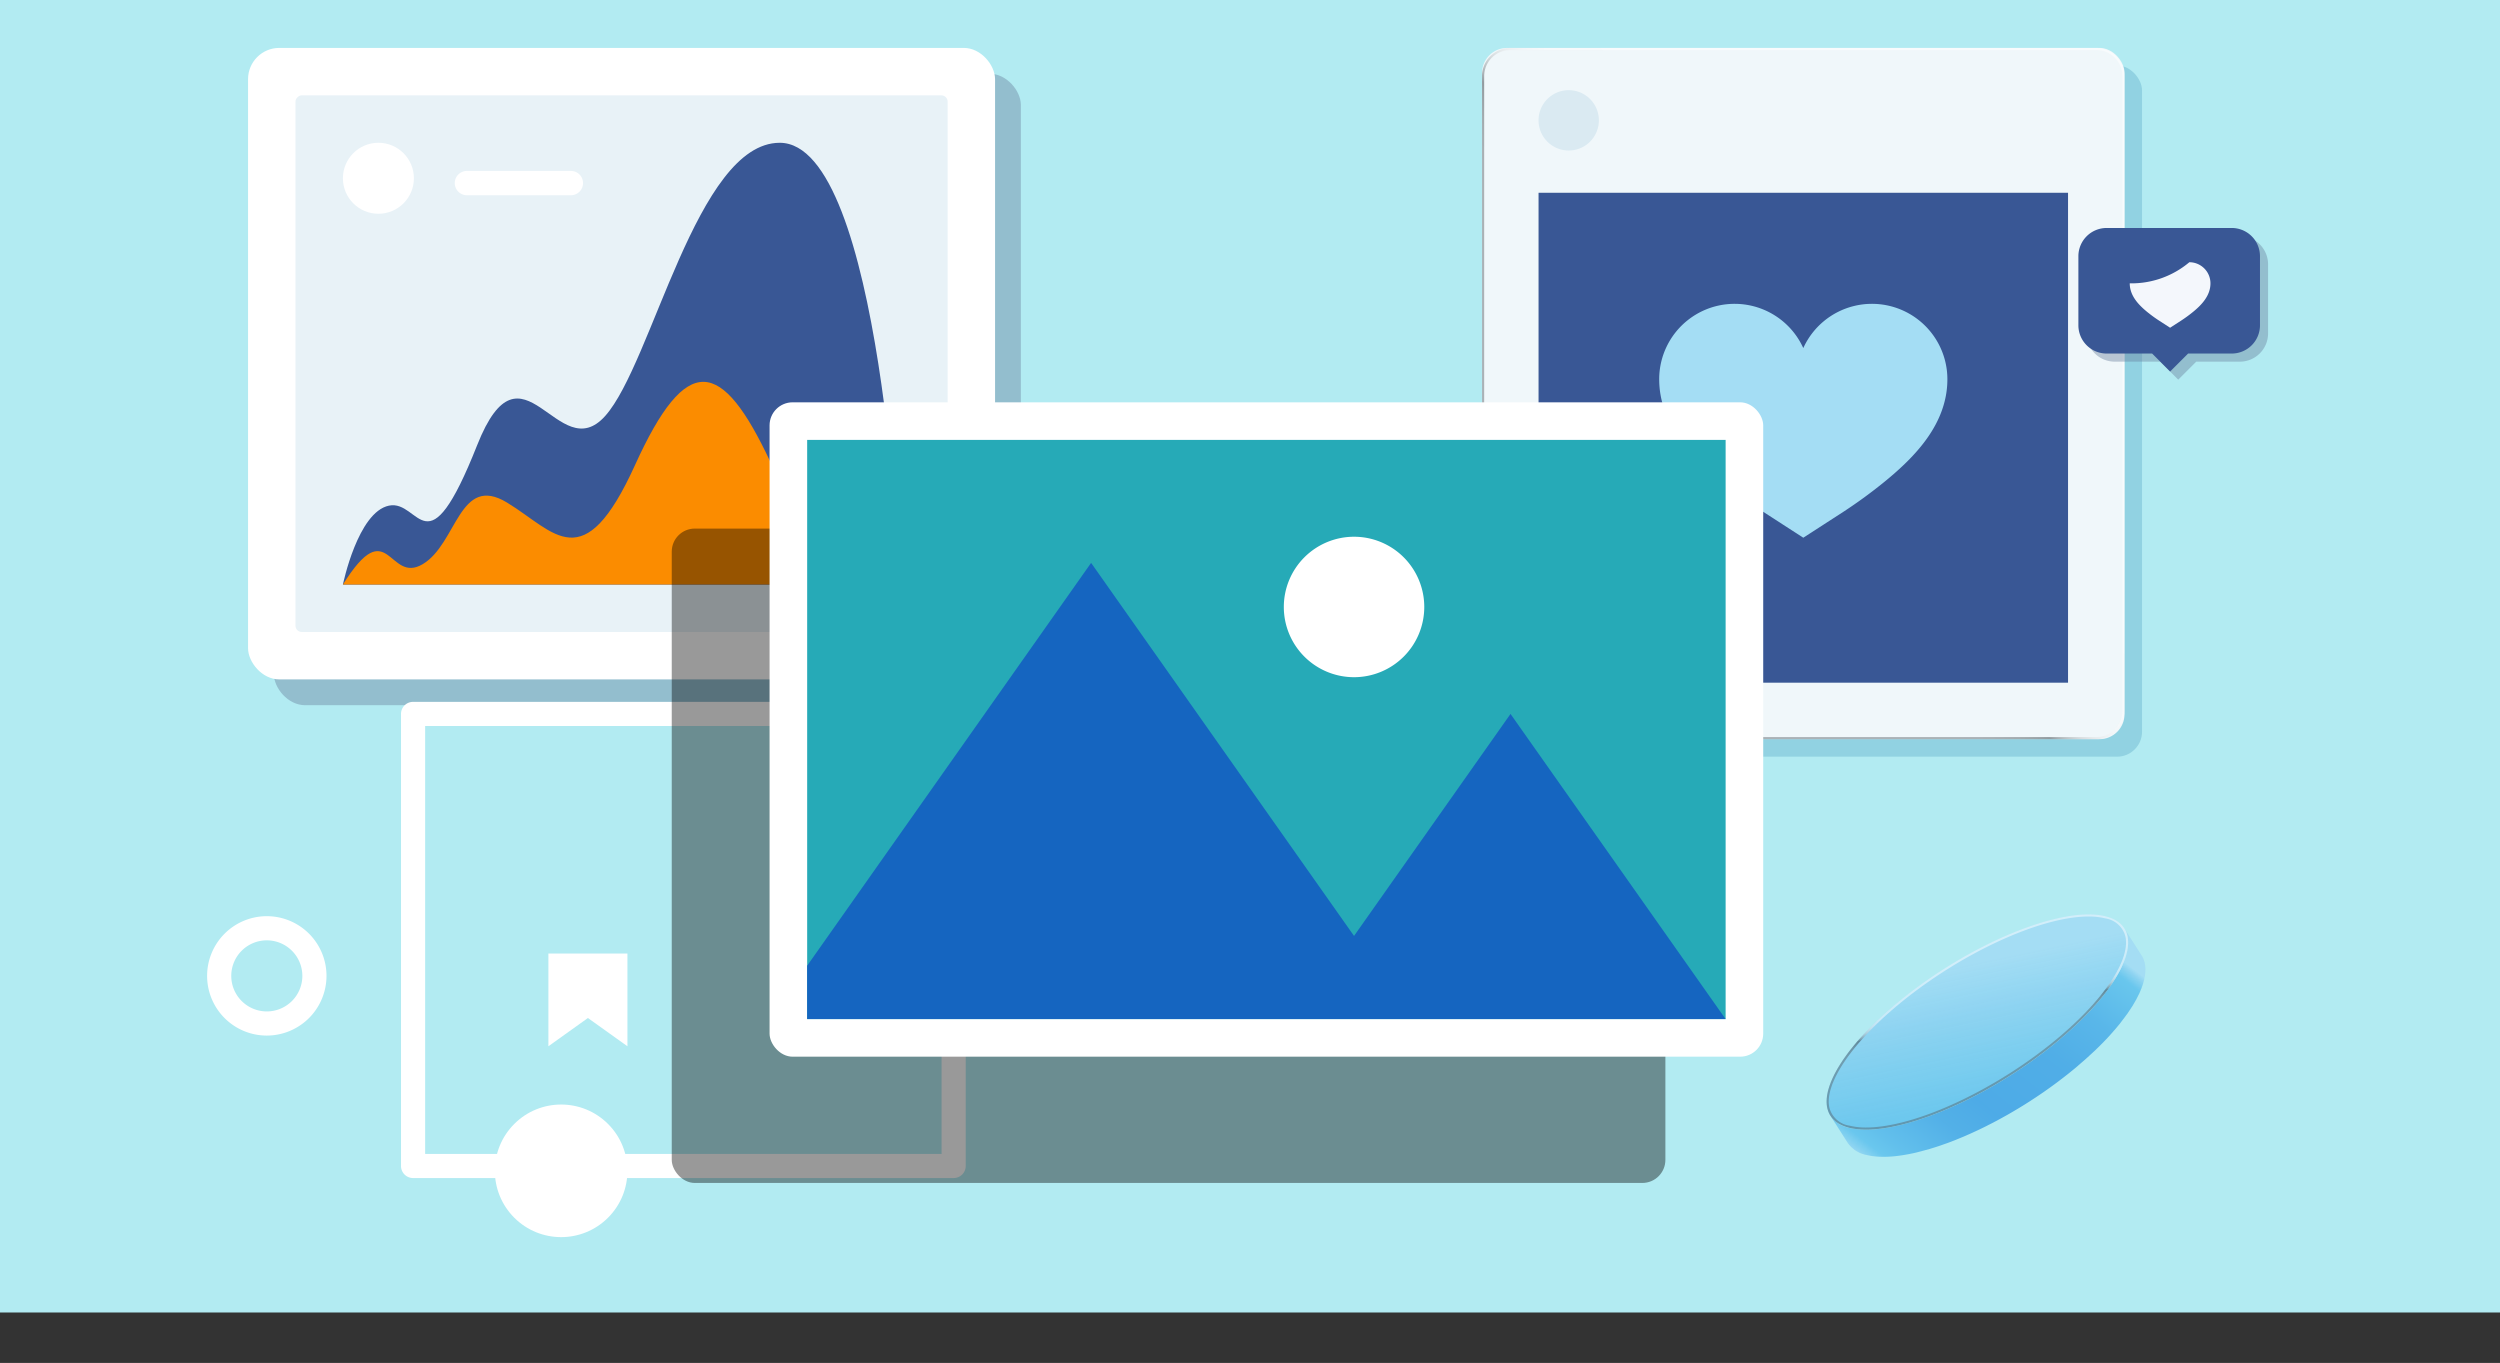 <svg xmlns="http://www.w3.org/2000/svg" xmlns:xlink="http://www.w3.org/1999/xlink" width="400" height="218.072" viewBox="0 0 400 218.072">
  <rect x="0" y="0" width="400" height="218.072" fill="#333333" stroke="none"/>
  <defs>
    <linearGradient id="linear-gradient" x1="0.092" y1="0.879" x2="0.8" y2="0.222" gradientUnits="objectBoundingBox">
      <stop offset="0.333" stop-color="#555e63" stop-opacity="0.902"/>
      <stop offset="0.44" stop-color="#525b60" stop-opacity="0.906"/>
      <stop offset="0.479" stop-color="#495358" stop-opacity="0.933"/>
      <stop offset="0.507" stop-color="#3a444a" stop-opacity="0.976"/>
      <stop offset="0.516" stop-color="#323d43"/>
      <stop offset="0.517" stop-color="#394349"/>
      <stop offset="0.525" stop-color="#626a6f"/>
      <stop offset="0.534" stop-color="#878e91"/>
      <stop offset="0.544" stop-color="#a8adaf"/>
      <stop offset="0.554" stop-color="#c3c6c8"/>
      <stop offset="0.567" stop-color="#d9dbdc"/>
      <stop offset="0.581" stop-color="#eaebec"/>
      <stop offset="0.598" stop-color="#f6f6f7"/>
      <stop offset="0.622" stop-color="#fdfdfd"/>
      <stop offset="0.69" stop-color="#fff"/>
    </linearGradient>
    <linearGradient id="linear-gradient-2" x1="0.083" y1="1.005" x2="0.97" y2="0.186" gradientUnits="objectBoundingBox">
      <stop offset="0" stop-color="#a4ddf4"/>
      <stop offset="0.057" stop-color="#62c3ed" stop-opacity="0.902"/>
      <stop offset="0.106" stop-color="#5abbeb" stop-opacity="0.902"/>
      <stop offset="0.256" stop-color="#49aae6" stop-opacity="0.902"/>
      <stop offset="0.374" stop-color="#43a4e5" stop-opacity="0.902"/>
      <stop offset="0.626" stop-color="#46a7e5" stop-opacity="0.902"/>
      <stop offset="0.801" stop-color="#50b1e8" stop-opacity="0.902"/>
      <stop offset="0.952" stop-color="#61c2ec" stop-opacity="0.902"/>
      <stop offset="0.957" stop-color="#62c3ed" stop-opacity="0.902"/>
      <stop offset="0.986" stop-color="#8dd3f1" stop-opacity="0.965"/>
      <stop offset="1" stop-color="#a4ddf4"/>
    </linearGradient>
    <linearGradient id="linear-gradient-3" x1="0.638" y1="0.926" x2="0.428" y2="0.277" gradientUnits="objectBoundingBox">
      <stop offset="0.059" stop-color="#62c3ed" stop-opacity="0.902"/>
      <stop offset="0.686" stop-color="#8dd3f1" stop-opacity="0.965"/>
      <stop offset="1" stop-color="#a4ddf4"/>
    </linearGradient>
    <linearGradient id="linear-gradient-4" x1="0.608" y1="0.836" x2="0.399" y2="0.186" xlink:href="#linear-gradient"/>
  </defs>
  <g id="Grupo_77526" data-name="Grupo 77526" transform="translate(-915 -5431)">
    <rect id="Rectángulo_32498" data-name="Rectángulo 32498" width="400" height="210" transform="translate(915 5431)" fill="#b2ebf2"/>
    <g id="Grupo_77525" data-name="Grupo 77525" transform="translate(152.045 4228.628)">
      <g id="Grupo_77515" data-name="Grupo 77515" transform="translate(1000.083 1210.038)">
        <rect id="Rectángulo_33736" data-name="Rectángulo 33736" width="102.796" height="110.603" rx="4" transform="translate(2.803 2.803)" fill="#1370a1" opacity="0.2" style="mix-blend-mode: multiply;isolation: isolate"/>
        <rect id="Rectángulo_33737" data-name="Rectángulo 33737" width="102.796" height="110.603" rx="4" transform="translate(0 0)" fill="#f0f7fa"/>
        <path id="Trazado_112947" data-name="Trazado 112947" d="M1074.91,1210.038H981.154a4.52,4.52,0,0,0-4.52,4.52v101.565a4.52,4.52,0,0,0,4.52,4.519h93.757a4.519,4.519,0,0,0,4.519-4.519V1214.557A4.519,4.519,0,0,0,1074.91,1210.038Zm4.182,106.083a4.186,4.186,0,0,1-4.18,4.182H981.154a4.186,4.186,0,0,1-4.18-4.182V1214.559a4.186,4.186,0,0,1,4.18-4.181h93.758a4.185,4.185,0,0,1,4.18,4.181Z" transform="translate(-976.634 -1210.038)" opacity="0.5" fill="url(#linear-gradient)" style="mix-blend-mode: overlay;isolation: isolate"/>
        <rect id="Rectángulo_33738" data-name="Rectángulo 33738" width="78.387" height="84.718" transform="translate(93.758 23.177) rotate(90)" fill="#395795"/>
        <g id="Grupo_77514" data-name="Grupo 77514" transform="translate(28.343 40.945)">
          <path id="Trazado_112948" data-name="Trazado 112948" d="M1024.774,1283.7l-6.55-4.235a78.318,78.318,0,0,1-6.613-4.855c-4.605-3.792-9.892-9.067-9.892-16.267a12.068,12.068,0,0,1,23.055-4.988,12.068,12.068,0,0,1,23.055,4.988c0,7.2-5.287,12.475-9.892,16.267a78.333,78.333,0,0,1-6.613,4.855Z" transform="translate(-1001.719 -1246.276)" fill="#a4ddf4"/>
        </g>
        <path id="Trazado_112949" data-name="Trazado 112949" d="M994.288,1220.85a4.827,4.827,0,1,0-4.827,4.827A4.826,4.826,0,0,0,994.288,1220.85Z" transform="translate(-975.595 -1209.261)" fill="#daeaf2"/>
      </g>
      <g id="Grupo_77516" data-name="Grupo 77516" transform="translate(802.643 1210.038)">
        <rect id="Rectángulo_33739" data-name="Rectángulo 33739" width="119.522" height="101.039" rx="5" transform="translate(4.129 4.129)" fill="#667c9a" opacity="0.4" style="mix-blend-mode: multiply;isolation: isolate"/>
        <rect id="Rectángulo_33740" data-name="Rectángulo 33740" width="119.522" height="101.039" rx="5" fill="#fff"/>
        <rect id="Rectángulo_33741" data-name="Rectángulo 33741" width="85.862" height="104.344" rx="1" transform="translate(111.933 7.589) rotate(90)" fill="#e8f2f7"/>
        <path id="Trazado_112950" data-name="Trazado 112950" d="M815.323,1294.155s2.377-11.595,7.369-12.626,5.969,10.885,14.111-9.676c7.221-18.234,12.945,3.786,20.493-4.68s14.609-43.7,27.919-43.7c16.361,0,19.274,70.683,19.274,70.683Z" transform="translate(-800.145 -1208.293)" fill="#395795"/>
        <path id="Trazado_112951" data-name="Trazado 112951" d="M815.323,1289.758h89.166s-2.635-10.99-7.141-11.983c-4.633-1.019-5.823,9.031-13.615-7.6s-13.384-17.786-21.68.481-12.814,10.629-20.476,5.982-7.978,6.612-13.5,9.866S822.653,1278.026,815.323,1289.758Z" transform="translate(-800.145 -1203.896)" fill="#fb8c00"/>
        <circle id="Elipse_4805" data-name="Elipse 4805" cx="5.679" cy="5.679" r="5.679" transform="translate(15.178 15.178)" fill="#fff"/>
        <path id="Trazado_112952" data-name="Trazado 112952" d="M849.741,1231.35H833.107a1.945,1.945,0,0,1-1.945-1.946h0a1.944,1.944,0,0,1,1.945-1.945h16.634a1.945,1.945,0,0,1,1.946,1.945h0A1.946,1.946,0,0,1,849.741,1231.35Z" transform="translate(-798.088 -1207.776)" fill="#fff"/>
      </g>
      <g id="Grupo_77518" data-name="Grupo 77518" transform="translate(1095.495 1238.849)">
        <path id="Trazado_112953" data-name="Trazado 112953" d="M1086.762,1236.687h-20.015a4.52,4.52,0,0,0-4.52,4.52v11.05a4.52,4.52,0,0,0,4.52,4.52h7.276l2.88,2.879,2.879-2.879h6.979a4.52,4.52,0,0,0,4.52-4.52v-11.05A4.52,4.52,0,0,0,1086.762,1236.687Z" transform="translate(-1060.929 -1235.388)" fill="#667c9a" opacity="0.4" style="mix-blend-mode: multiply;isolation: isolate"/>
        <path id="Trazado_112954" data-name="Trazado 112954" d="M1085.612,1235.537H1065.6a4.52,4.52,0,0,0-4.52,4.52v11.05a4.52,4.52,0,0,0,4.52,4.52h7.276l2.88,2.879,2.879-2.879h6.979a4.52,4.52,0,0,0,4.52-4.52v-11.05A4.52,4.52,0,0,0,1085.612,1235.537Z" transform="translate(-1061.078 -1235.537)" fill="#395795"/>
        <g id="Grupo_77517" data-name="Grupo 77517" transform="translate(8.218 5.479)">
          <path id="Trazado_112955" data-name="Trazado 112955" d="M1074.809,1250.868l-1.835-1.186a21.843,21.843,0,0,1-1.853-1.36c-1.289-1.061-2.77-2.539-2.77-4.556a14.4,14.4,0,0,0,9.536-3.379,3.379,3.379,0,0,1,3.379,3.379c0,2.017-1.481,3.495-2.77,4.556a21.808,21.808,0,0,1-1.853,1.36Z" transform="translate(-1068.351 -1240.386)" fill="#f4f7fc"/>
        </g>
      </g>
      <g id="Grupo_77519" data-name="Grupo 77519" transform="translate(827.116 1314.67)">
        <path id="Trazado_112956" data-name="Trazado 112956" d="M911.973,1378.832H825.482a1.931,1.931,0,0,1-1.932-1.932v-72.326a1.932,1.932,0,0,1,1.932-1.932h86.491a1.933,1.933,0,0,1,1.932,1.932V1376.9A1.932,1.932,0,0,1,911.973,1378.832Zm-84.56-3.864h82.628v-68.462H827.413Z" transform="translate(-823.55 -1302.642)" fill="#fff"/>
      </g>
      <g id="Grupo_77520" data-name="Grupo 77520" transform="translate(796.092 1348.962)">
        <path id="Trazado_112957" data-name="Trazado 112957" d="M805.644,1352.094a9.551,9.551,0,1,1,9.551-9.551A9.562,9.562,0,0,1,805.644,1352.094Zm0-15.238a5.687,5.687,0,1,0,5.687,5.687A5.693,5.693,0,0,0,805.644,1336.856Z" transform="translate(-796.092 -1332.992)" fill="#fff"/>
      </g>
      <circle id="Elipse_4806" data-name="Elipse 4806" cx="10.607" cy="10.607" r="10.607" transform="translate(837.738 1389.705) rotate(-45)" fill="#fff"/>
      <path id="Trazado_112958" data-name="Trazado 112958" d="M857.067,1353.117l-6.323-4.52-6.322,4.52v-14.832h12.645Z" transform="translate(6.277 16.657)" fill="#fff"/>
      <g id="Grupo_77521" data-name="Grupo 77521" transform="translate(1055.215 1348.676)" style="isolation: isolate">
        <path id="Trazado_112959" data-name="Trazado 112959" d="M1076.365,1341.336c0-.051.006-.1,0-.154a5.143,5.143,0,0,0-.039-.518c0-.027-.01-.052-.015-.078s-.016-.08-.022-.12c-.017-.1-.032-.2-.055-.3-.031-.123-.071-.242-.113-.359-.008-.024-.014-.049-.023-.072l-.01-.034a3.748,3.748,0,0,0-.208-.448c-.038-.069-.079-.137-.121-.2l-2.771-4.344a3.6,3.6,0,0,1,.34.687c.009.024.014.048.023.072a4.094,4.094,0,0,1,.168.655c.007.041.016.079.023.12a5.065,5.065,0,0,1,.05.748c0,.055,0,.111,0,.165a6.439,6.439,0,0,1-.074.829c0,.016-.007.033-.009.048-.045.272-.112.556-.19.844-.019.071-.038.142-.06.214-.091.306-.194.617-.321.938-.018.047-.043.1-.063.148-.113.277-.24.561-.378.848-.057.116-.117.235-.176.353-.117.229-.246.463-.38.7-.085.15-.17.3-.261.453-.122.2-.254.407-.387.612s-.277.428-.426.646c-.119.172-.246.346-.371.52q-.356.491-.749.994c-.162.206-.32.409-.49.617-.1.121-.2.242-.3.364-.263.312-.539.627-.824.945-.078.087-.152.173-.231.26q-.576.632-1.206,1.273c-.048.049-.1.1-.15.147q-.558.563-1.156,1.132c-.213.2-.437.4-.658.606-.272.251-.542.5-.827.754-.234.207-.479.413-.72.622-.348.3-.69.6-1.054.9-.662.546-1.338,1.077-2.021,1.6-.08.062-.162.125-.243.186q-1.046.793-2.118,1.549l-.041.028q-1.076.754-2.171,1.468l-.143.094q-1.091.708-2.2,1.373l-.144.087q-1.056.632-2.115,1.22l-.246.136q-1.032.569-2.06,1.093l-.254.129q-1.024.517-2.039.987l-.274.127q-1,.456-1.978.864l-.354.146c-.655.268-1.3.521-1.943.755-.118.043-.233.081-.349.123-.525.188-1.041.359-1.552.522-.2.066-.406.13-.606.191-.391.119-.772.22-1.153.324-.307.083-.616.169-.915.242-.552.135-1.1.257-1.625.356l-.276.047c-.549.1-1.086.18-1.6.237l-.1.012c-.53.057-1.036.085-1.528.1-.094,0-.188.006-.28.006a13.2,13.2,0,0,1-1.358-.054c-.078-.007-.154-.018-.232-.026a9.649,9.649,0,0,1-1.265-.218,4.728,4.728,0,0,1-2.979-1.921l2.77,4.346a4.73,4.73,0,0,0,2.98,1.92,9.625,9.625,0,0,0,1.266.218c.077.009.152.019.231.027.432.039.886.056,1.358.054.091,0,.185,0,.279-.007.492-.012,1-.041,1.528-.1l.1-.012c.516-.058,1.053-.139,1.6-.236l.276-.049c.443-.083.893-.176,1.354-.284.088-.021.182-.051.271-.072.3-.072.608-.159.915-.242.258-.07.507-.128.77-.2.125-.037.256-.083.383-.121.2-.061.4-.125.606-.19s.418-.128.632-.2c.3-.1.614-.214.923-.325.115-.041.229-.079.347-.122l.167-.059q.655-.241,1.32-.507c.151-.06.305-.127.457-.189l.354-.146c.152-.063.3-.122.454-.188q.607-.259,1.222-.537c.1-.045.2-.094.3-.14l.274-.126c.194-.09.389-.179.583-.271.381-.18.761-.366,1.143-.556.105-.052.21-.107.315-.161l.251-.129c.184-.094.368-.185.553-.281q.54-.281,1.083-.575c.141-.077.284-.158.426-.236l.244-.136c.133-.073.266-.146.4-.22q.507-.286,1.014-.582c.234-.137.467-.277.7-.417l.149-.088.145-.087q.468-.283.934-.574t.917-.582c.066-.043.132-.088.2-.131l.141-.093c.175-.114.351-.227.526-.344.288-.191.575-.385.861-.581q.4-.27.786-.546l.037-.025.037-.027q.43-.3.855-.61.5-.366,1-.739l.226-.174c.082-.061.163-.124.244-.186.213-.163.428-.324.639-.49q.7-.546,1.381-1.108c.123-.1.244-.2.365-.3.237-.2.459-.4.689-.6s.487-.414.72-.62c.284-.251.552-.5.824-.75.221-.2.448-.408.662-.61l.112-.1c.36-.344.7-.686,1.043-1.026.049-.05.1-.1.15-.148q.59-.6,1.132-1.191c.026-.028.049-.055.075-.084.078-.086.15-.172.227-.257q.428-.478.826-.948c.1-.122.2-.243.3-.364s.182-.214.267-.32.145-.2.224-.3q.393-.5.749-.994c.071-.1.157-.2.226-.3.052-.075.094-.146.145-.219.15-.218.288-.432.426-.644.084-.13.18-.264.26-.393.046-.076.084-.148.128-.223.092-.153.177-.3.262-.451.069-.123.148-.249.212-.37s.108-.218.165-.329.122-.237.179-.355c.035-.073.078-.15.112-.224.1-.211.183-.417.267-.623.019-.049.044-.1.063-.148l.017-.042c.095-.244.179-.485.254-.72.019-.06.032-.117.05-.176s.039-.142.059-.212c.025-.094.057-.191.078-.283.046-.192.081-.378.112-.563,0-.016.007-.033.009-.047l0-.018c.031-.2.053-.39.067-.579.006-.079,0-.156.006-.233C1076.363,1341.444,1076.365,1341.39,1076.365,1341.336Z" transform="translate(-1025.358 -1332.483)" fill="url(#linear-gradient-2)"/>
        <path id="Trazado_112960" data-name="Trazado 112960" d="M1070.082,1333.044c-6.986-1.773-21.842,4.359-33.188,13.705s-14.864,18.348-7.878,20.121,21.842-4.359,33.181-13.7S1077.068,1334.817,1070.082,1333.044Z" transform="translate(-1025.428 -1332.739)" fill="url(#linear-gradient-3)"/>
        <path id="Trazado_112961" data-name="Trazado 112961" d="M1070.082,1333.044c-6.986-1.773-21.842,4.359-33.188,13.705s-14.864,18.348-7.878,20.121,21.842-4.359,33.181-13.7S1077.068,1334.817,1070.082,1333.044Zm-8.1,19.864c-9.8,8.071-22.511,13.927-30.23,13.927h0a10.874,10.874,0,0,1-2.652-.294,3.911,3.911,0,0,1-3.23-2.878c-.849-3.793,3.563-10.329,11.239-16.652,9.8-8.074,22.519-13.934,30.239-13.934a10.839,10.839,0,0,1,2.65.3,3.908,3.908,0,0,1,3.231,2.878C1074.078,1340.044,1069.663,1346.582,1061.983,1352.908Z" transform="translate(-1025.428 -1332.739)" opacity="0.5" fill="url(#linear-gradient-4)" style="mix-blend-mode: overlay;isolation: isolate"/>
      </g>
      <g id="Grupo_77524" data-name="Grupo 77524" transform="translate(870.434 1266.742)">
        <g id="Grupo_77522" data-name="Grupo 77522" transform="translate(0 20.202)">
          <rect id="Rectángulo_33742" data-name="Rectángulo 33742" width="158.983" height="104.701" rx="3.689" opacity="0.4" style="mix-blend-mode: multiply;isolation: isolate"/>
        </g>
        <g id="Grupo_77523" data-name="Grupo 77523" transform="translate(15.652)">
          <rect id="Rectángulo_33743" data-name="Rectángulo 33743" width="158.983" height="104.701" rx="3.689" fill="#fff"/>
          <rect id="Rectángulo_33744" data-name="Rectángulo 33744" width="92.672" height="146.954" transform="translate(152.969 6.014) rotate(90)" fill="#26aab7"/>
          <path id="Trazado_112962" data-name="Trazado 112962" d="M993.6,1307.128l-17.208,24.414-7.829,11.107-16.345-23.189-25.724-36.5-45.433,64.459v8.533h146.954Z" transform="translate(-875.049 -1257.27)" fill="#1565c0"/>
          <path id="Trazado_112963" data-name="Trazado 112963" d="M971.034,1290.5A11.236,11.236,0,1,1,959.8,1279.26,11.235,11.235,0,0,1,971.034,1290.5Z" transform="translate(-866.282 -1257.751)" fill="#fff"/>
        </g>
      </g>
    </g>
  </g>
</svg>
